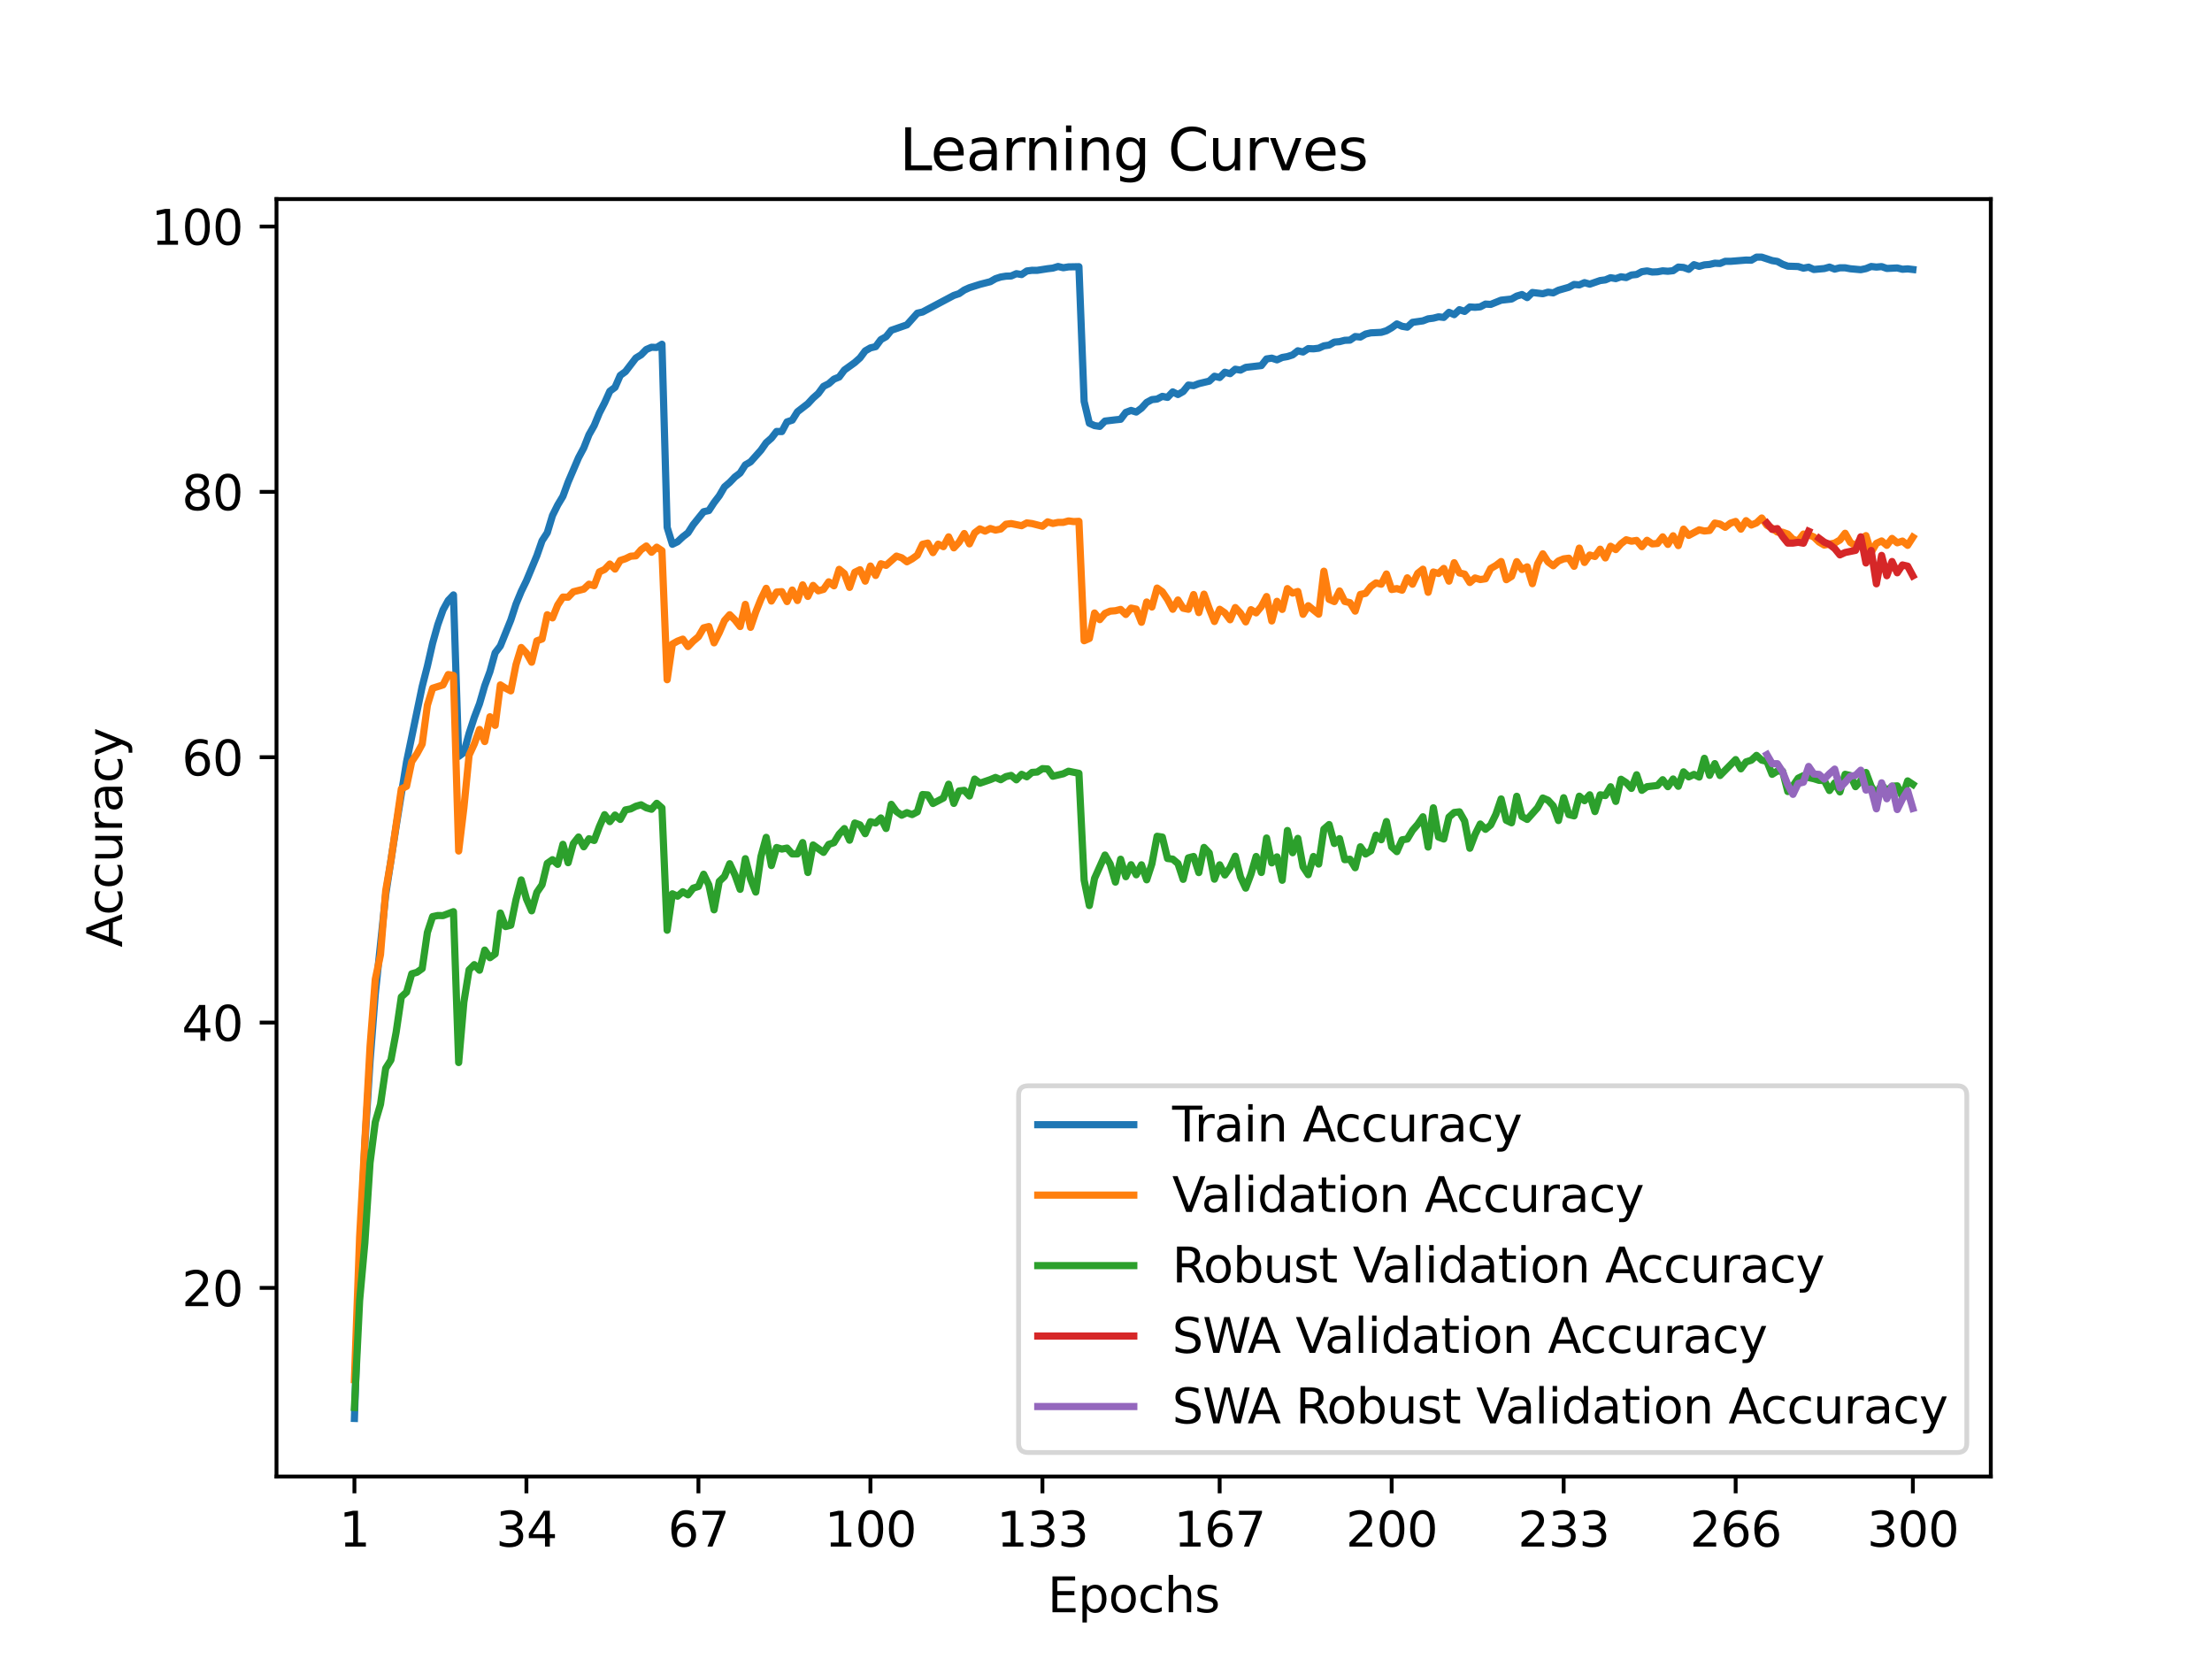 <?xml version="1.0" encoding="utf-8" standalone="no"?>
<!DOCTYPE svg PUBLIC "-//W3C//DTD SVG 1.1//EN"
  "http://www.w3.org/Graphics/SVG/1.1/DTD/svg11.dtd">
<svg xmlns:xlink="http://www.w3.org/1999/xlink" width="460.8pt" height="345.6pt" viewBox="0 0 460.8 345.6" xmlns="http://www.w3.org/2000/svg" version="1.1">
 <defs>
  <style type="text/css">*{stroke-linejoin: round; stroke-linecap: butt}</style>
 </defs>
 <g id="figure_1">
  <g id="patch_1">
   <path d="M 0 345.6 
L 460.8 345.6 
L 460.8 0 
L 0 0 
z
" style="fill: #ffffff"/>
  </g>
  <g id="axes_1">
   <g id="patch_2">
    <path d="M 57.6 307.584 
L 414.72 307.584 
L 414.72 41.472 
L 57.6 41.472 
z
" style="fill: #ffffff"/>
   </g>
   <g id="matplotlib.axis_1">
    <g id="xtick_1">
     <g id="line2d_1">
      <defs>
       <path id="m1f1e7de1f7" d="M 0 0 
L 0 3.5 
" style="stroke: #000000; stroke-width: 0.8"/>
      </defs>
      <g>
       <use xlink:href="#m1f1e7de1f7" x="73.833" y="307.584" style="stroke: #000000; stroke-width: 0.8"/>
      </g>
     </g>
     <g id="text_1">
      <!-- 1 -->
      <g transform="translate(70.651 322.182) scale(0.1 -0.1)">
       <defs>
        <path id="DejaVuSans-31" d="M 794 531 
L 1825 531 
L 1825 4091 
L 703 3866 
L 703 4441 
L 1819 4666 
L 2450 4666 
L 2450 531 
L 3481 531 
L 3481 0 
L 794 0 
L 794 531 
z
" transform="scale(0.016)"/>
       </defs>
       <use xlink:href="#DejaVuSans-31"/>
      </g>
     </g>
    </g>
    <g id="xtick_2">
     <g id="line2d_2">
      <g>
       <use xlink:href="#m1f1e7de1f7" x="109.664" y="307.584" style="stroke: #000000; stroke-width: 0.8"/>
      </g>
     </g>
     <g id="text_2">
      <!-- 34 -->
      <g transform="translate(103.302 322.182) scale(0.1 -0.1)">
       <defs>
        <path id="DejaVuSans-33" d="M 2597 2516 
Q 3050 2419 3304 2112 
Q 3559 1806 3559 1356 
Q 3559 666 3084 287 
Q 2609 -91 1734 -91 
Q 1441 -91 1130 -33 
Q 819 25 488 141 
L 488 750 
Q 750 597 1062 519 
Q 1375 441 1716 441 
Q 2309 441 2620 675 
Q 2931 909 2931 1356 
Q 2931 1769 2642 2001 
Q 2353 2234 1838 2234 
L 1294 2234 
L 1294 2753 
L 1863 2753 
Q 2328 2753 2575 2939 
Q 2822 3125 2822 3475 
Q 2822 3834 2567 4026 
Q 2313 4219 1838 4219 
Q 1578 4219 1281 4162 
Q 984 4106 628 3988 
L 628 4550 
Q 988 4650 1302 4700 
Q 1616 4750 1894 4750 
Q 2613 4750 3031 4423 
Q 3450 4097 3450 3541 
Q 3450 3153 3228 2886 
Q 3006 2619 2597 2516 
z
" transform="scale(0.016)"/>
        <path id="DejaVuSans-34" d="M 2419 4116 
L 825 1625 
L 2419 1625 
L 2419 4116 
z
M 2253 4666 
L 3047 4666 
L 3047 1625 
L 3713 1625 
L 3713 1100 
L 3047 1100 
L 3047 0 
L 2419 0 
L 2419 1100 
L 313 1100 
L 313 1709 
L 2253 4666 
z
" transform="scale(0.016)"/>
       </defs>
       <use xlink:href="#DejaVuSans-33"/>
       <use xlink:href="#DejaVuSans-34" x="63.623"/>
      </g>
     </g>
    </g>
    <g id="xtick_3">
     <g id="line2d_3">
      <g>
       <use xlink:href="#m1f1e7de1f7" x="145.496" y="307.584" style="stroke: #000000; stroke-width: 0.8"/>
      </g>
     </g>
     <g id="text_3">
      <!-- 67 -->
      <g transform="translate(139.133 322.182) scale(0.1 -0.1)">
       <defs>
        <path id="DejaVuSans-36" d="M 2113 2584 
Q 1688 2584 1439 2293 
Q 1191 2003 1191 1497 
Q 1191 994 1439 701 
Q 1688 409 2113 409 
Q 2538 409 2786 701 
Q 3034 994 3034 1497 
Q 3034 2003 2786 2293 
Q 2538 2584 2113 2584 
z
M 3366 4563 
L 3366 3988 
Q 3128 4100 2886 4159 
Q 2644 4219 2406 4219 
Q 1781 4219 1451 3797 
Q 1122 3375 1075 2522 
Q 1259 2794 1537 2939 
Q 1816 3084 2150 3084 
Q 2853 3084 3261 2657 
Q 3669 2231 3669 1497 
Q 3669 778 3244 343 
Q 2819 -91 2113 -91 
Q 1303 -91 875 529 
Q 447 1150 447 2328 
Q 447 3434 972 4092 
Q 1497 4750 2381 4750 
Q 2619 4750 2861 4703 
Q 3103 4656 3366 4563 
z
" transform="scale(0.016)"/>
        <path id="DejaVuSans-37" d="M 525 4666 
L 3525 4666 
L 3525 4397 
L 1831 0 
L 1172 0 
L 2766 4134 
L 525 4134 
L 525 4666 
z
" transform="scale(0.016)"/>
       </defs>
       <use xlink:href="#DejaVuSans-36"/>
       <use xlink:href="#DejaVuSans-37" x="63.623"/>
      </g>
     </g>
    </g>
    <g id="xtick_4">
     <g id="line2d_4">
      <g>
       <use xlink:href="#m1f1e7de1f7" x="181.327" y="307.584" style="stroke: #000000; stroke-width: 0.8"/>
      </g>
     </g>
     <g id="text_4">
      <!-- 100 -->
      <g transform="translate(171.783 322.182) scale(0.1 -0.1)">
       <defs>
        <path id="DejaVuSans-30" d="M 2034 4250 
Q 1547 4250 1301 3770 
Q 1056 3291 1056 2328 
Q 1056 1369 1301 889 
Q 1547 409 2034 409 
Q 2525 409 2770 889 
Q 3016 1369 3016 2328 
Q 3016 3291 2770 3770 
Q 2525 4250 2034 4250 
z
M 2034 4750 
Q 2819 4750 3233 4129 
Q 3647 3509 3647 2328 
Q 3647 1150 3233 529 
Q 2819 -91 2034 -91 
Q 1250 -91 836 529 
Q 422 1150 422 2328 
Q 422 3509 836 4129 
Q 1250 4750 2034 4750 
z
" transform="scale(0.016)"/>
       </defs>
       <use xlink:href="#DejaVuSans-31"/>
       <use xlink:href="#DejaVuSans-30" x="63.623"/>
       <use xlink:href="#DejaVuSans-30" x="127.246"/>
      </g>
     </g>
    </g>
    <g id="xtick_5">
     <g id="line2d_5">
      <g>
       <use xlink:href="#m1f1e7de1f7" x="217.158" y="307.584" style="stroke: #000000; stroke-width: 0.8"/>
      </g>
     </g>
     <g id="text_5">
      <!-- 133 -->
      <g transform="translate(207.615 322.182) scale(0.1 -0.1)">
       <use xlink:href="#DejaVuSans-31"/>
       <use xlink:href="#DejaVuSans-33" x="63.623"/>
       <use xlink:href="#DejaVuSans-33" x="127.246"/>
      </g>
     </g>
    </g>
    <g id="xtick_6">
     <g id="line2d_6">
      <g>
       <use xlink:href="#m1f1e7de1f7" x="254.076" y="307.584" style="stroke: #000000; stroke-width: 0.8"/>
      </g>
     </g>
     <g id="text_6">
      <!-- 167 -->
      <g transform="translate(244.532 322.182) scale(0.1 -0.1)">
       <use xlink:href="#DejaVuSans-31"/>
       <use xlink:href="#DejaVuSans-36" x="63.623"/>
       <use xlink:href="#DejaVuSans-37" x="127.246"/>
      </g>
     </g>
    </g>
    <g id="xtick_7">
     <g id="line2d_7">
      <g>
       <use xlink:href="#m1f1e7de1f7" x="289.907" y="307.584" style="stroke: #000000; stroke-width: 0.8"/>
      </g>
     </g>
     <g id="text_7">
      <!-- 200 -->
      <g transform="translate(280.363 322.182) scale(0.1 -0.1)">
       <defs>
        <path id="DejaVuSans-32" d="M 1228 531 
L 3431 531 
L 3431 0 
L 469 0 
L 469 531 
Q 828 903 1448 1529 
Q 2069 2156 2228 2338 
Q 2531 2678 2651 2914 
Q 2772 3150 2772 3378 
Q 2772 3750 2511 3984 
Q 2250 4219 1831 4219 
Q 1534 4219 1204 4116 
Q 875 4013 500 3803 
L 500 4441 
Q 881 4594 1212 4672 
Q 1544 4750 1819 4750 
Q 2544 4750 2975 4387 
Q 3406 4025 3406 3419 
Q 3406 3131 3298 2873 
Q 3191 2616 2906 2266 
Q 2828 2175 2409 1742 
Q 1991 1309 1228 531 
z
" transform="scale(0.016)"/>
       </defs>
       <use xlink:href="#DejaVuSans-32"/>
       <use xlink:href="#DejaVuSans-30" x="63.623"/>
       <use xlink:href="#DejaVuSans-30" x="127.246"/>
      </g>
     </g>
    </g>
    <g id="xtick_8">
     <g id="line2d_8">
      <g>
       <use xlink:href="#m1f1e7de1f7" x="325.739" y="307.584" style="stroke: #000000; stroke-width: 0.8"/>
      </g>
     </g>
     <g id="text_8">
      <!-- 233 -->
      <g transform="translate(316.195 322.182) scale(0.1 -0.1)">
       <use xlink:href="#DejaVuSans-32"/>
       <use xlink:href="#DejaVuSans-33" x="63.623"/>
       <use xlink:href="#DejaVuSans-33" x="127.246"/>
      </g>
     </g>
    </g>
    <g id="xtick_9">
     <g id="line2d_9">
      <g>
       <use xlink:href="#m1f1e7de1f7" x="361.57" y="307.584" style="stroke: #000000; stroke-width: 0.8"/>
      </g>
     </g>
     <g id="text_9">
      <!-- 266 -->
      <g transform="translate(352.026 322.182) scale(0.1 -0.1)">
       <use xlink:href="#DejaVuSans-32"/>
       <use xlink:href="#DejaVuSans-36" x="63.623"/>
       <use xlink:href="#DejaVuSans-36" x="127.246"/>
      </g>
     </g>
    </g>
    <g id="xtick_10">
     <g id="line2d_10">
      <g>
       <use xlink:href="#m1f1e7de1f7" x="398.487" y="307.584" style="stroke: #000000; stroke-width: 0.8"/>
      </g>
     </g>
     <g id="text_10">
      <!-- 300 -->
      <g transform="translate(388.944 322.182) scale(0.1 -0.1)">
       <use xlink:href="#DejaVuSans-33"/>
       <use xlink:href="#DejaVuSans-30" x="63.623"/>
       <use xlink:href="#DejaVuSans-30" x="127.246"/>
      </g>
     </g>
    </g>
    <g id="text_11">
     <!-- Epochs -->
     <g transform="translate(218.244 335.861) scale(0.1 -0.1)">
      <defs>
       <path id="DejaVuSans-45" d="M 628 4666 
L 3578 4666 
L 3578 4134 
L 1259 4134 
L 1259 2753 
L 3481 2753 
L 3481 2222 
L 1259 2222 
L 1259 531 
L 3634 531 
L 3634 0 
L 628 0 
L 628 4666 
z
" transform="scale(0.016)"/>
       <path id="DejaVuSans-70" d="M 1159 525 
L 1159 -1331 
L 581 -1331 
L 581 3500 
L 1159 3500 
L 1159 2969 
Q 1341 3281 1617 3432 
Q 1894 3584 2278 3584 
Q 2916 3584 3314 3078 
Q 3713 2572 3713 1747 
Q 3713 922 3314 415 
Q 2916 -91 2278 -91 
Q 1894 -91 1617 61 
Q 1341 213 1159 525 
z
M 3116 1747 
Q 3116 2381 2855 2742 
Q 2594 3103 2138 3103 
Q 1681 3103 1420 2742 
Q 1159 2381 1159 1747 
Q 1159 1113 1420 752 
Q 1681 391 2138 391 
Q 2594 391 2855 752 
Q 3116 1113 3116 1747 
z
" transform="scale(0.016)"/>
       <path id="DejaVuSans-6f" d="M 1959 3097 
Q 1497 3097 1228 2736 
Q 959 2375 959 1747 
Q 959 1119 1226 758 
Q 1494 397 1959 397 
Q 2419 397 2687 759 
Q 2956 1122 2956 1747 
Q 2956 2369 2687 2733 
Q 2419 3097 1959 3097 
z
M 1959 3584 
Q 2709 3584 3137 3096 
Q 3566 2609 3566 1747 
Q 3566 888 3137 398 
Q 2709 -91 1959 -91 
Q 1206 -91 779 398 
Q 353 888 353 1747 
Q 353 2609 779 3096 
Q 1206 3584 1959 3584 
z
" transform="scale(0.016)"/>
       <path id="DejaVuSans-63" d="M 3122 3366 
L 3122 2828 
Q 2878 2963 2633 3030 
Q 2388 3097 2138 3097 
Q 1578 3097 1268 2742 
Q 959 2388 959 1747 
Q 959 1106 1268 751 
Q 1578 397 2138 397 
Q 2388 397 2633 464 
Q 2878 531 3122 666 
L 3122 134 
Q 2881 22 2623 -34 
Q 2366 -91 2075 -91 
Q 1284 -91 818 406 
Q 353 903 353 1747 
Q 353 2603 823 3093 
Q 1294 3584 2113 3584 
Q 2378 3584 2631 3529 
Q 2884 3475 3122 3366 
z
" transform="scale(0.016)"/>
       <path id="DejaVuSans-68" d="M 3513 2113 
L 3513 0 
L 2938 0 
L 2938 2094 
Q 2938 2591 2744 2837 
Q 2550 3084 2163 3084 
Q 1697 3084 1428 2787 
Q 1159 2491 1159 1978 
L 1159 0 
L 581 0 
L 581 4863 
L 1159 4863 
L 1159 2956 
Q 1366 3272 1645 3428 
Q 1925 3584 2291 3584 
Q 2894 3584 3203 3211 
Q 3513 2838 3513 2113 
z
" transform="scale(0.016)"/>
       <path id="DejaVuSans-73" d="M 2834 3397 
L 2834 2853 
Q 2591 2978 2328 3040 
Q 2066 3103 1784 3103 
Q 1356 3103 1142 2972 
Q 928 2841 928 2578 
Q 928 2378 1081 2264 
Q 1234 2150 1697 2047 
L 1894 2003 
Q 2506 1872 2764 1633 
Q 3022 1394 3022 966 
Q 3022 478 2636 193 
Q 2250 -91 1575 -91 
Q 1294 -91 989 -36 
Q 684 19 347 128 
L 347 722 
Q 666 556 975 473 
Q 1284 391 1588 391 
Q 1994 391 2212 530 
Q 2431 669 2431 922 
Q 2431 1156 2273 1281 
Q 2116 1406 1581 1522 
L 1381 1569 
Q 847 1681 609 1914 
Q 372 2147 372 2553 
Q 372 3047 722 3315 
Q 1072 3584 1716 3584 
Q 2034 3584 2315 3537 
Q 2597 3491 2834 3397 
z
" transform="scale(0.016)"/>
      </defs>
      <use xlink:href="#DejaVuSans-45"/>
      <use xlink:href="#DejaVuSans-70" x="63.184"/>
      <use xlink:href="#DejaVuSans-6f" x="126.66"/>
      <use xlink:href="#DejaVuSans-63" x="187.842"/>
      <use xlink:href="#DejaVuSans-68" x="242.822"/>
      <use xlink:href="#DejaVuSans-73" x="306.201"/>
     </g>
    </g>
   </g>
   <g id="matplotlib.axis_2">
    <g id="ytick_1">
     <g id="line2d_11">
      <defs>
       <path id="m8d874eb1b4" d="M 0 0 
L -3.5 0 
" style="stroke: #000000; stroke-width: 0.8"/>
      </defs>
      <g>
       <use xlink:href="#m8d874eb1b4" x="57.6" y="268.292" style="stroke: #000000; stroke-width: 0.8"/>
      </g>
     </g>
     <g id="text_12">
      <!-- 20 -->
      <g transform="translate(37.875 272.092) scale(0.1 -0.1)">
       <use xlink:href="#DejaVuSans-32"/>
       <use xlink:href="#DejaVuSans-30" x="63.623"/>
      </g>
     </g>
    </g>
    <g id="ytick_2">
     <g id="line2d_12">
      <g>
       <use xlink:href="#m8d874eb1b4" x="57.6" y="213.017" style="stroke: #000000; stroke-width: 0.8"/>
      </g>
     </g>
     <g id="text_13">
      <!-- 40 -->
      <g transform="translate(37.875 216.816) scale(0.1 -0.1)">
       <use xlink:href="#DejaVuSans-34"/>
       <use xlink:href="#DejaVuSans-30" x="63.623"/>
      </g>
     </g>
    </g>
    <g id="ytick_3">
     <g id="line2d_13">
      <g>
       <use xlink:href="#m8d874eb1b4" x="57.6" y="157.741" style="stroke: #000000; stroke-width: 0.8"/>
      </g>
     </g>
     <g id="text_14">
      <!-- 60 -->
      <g transform="translate(37.875 161.54) scale(0.1 -0.1)">
       <use xlink:href="#DejaVuSans-36"/>
       <use xlink:href="#DejaVuSans-30" x="63.623"/>
      </g>
     </g>
    </g>
    <g id="ytick_4">
     <g id="line2d_14">
      <g>
       <use xlink:href="#m8d874eb1b4" x="57.6" y="102.465" style="stroke: #000000; stroke-width: 0.8"/>
      </g>
     </g>
     <g id="text_15">
      <!-- 80 -->
      <g transform="translate(37.875 106.264) scale(0.1 -0.1)">
       <defs>
        <path id="DejaVuSans-38" d="M 2034 2216 
Q 1584 2216 1326 1975 
Q 1069 1734 1069 1313 
Q 1069 891 1326 650 
Q 1584 409 2034 409 
Q 2484 409 2743 651 
Q 3003 894 3003 1313 
Q 3003 1734 2745 1975 
Q 2488 2216 2034 2216 
z
M 1403 2484 
Q 997 2584 770 2862 
Q 544 3141 544 3541 
Q 544 4100 942 4425 
Q 1341 4750 2034 4750 
Q 2731 4750 3128 4425 
Q 3525 4100 3525 3541 
Q 3525 3141 3298 2862 
Q 3072 2584 2669 2484 
Q 3125 2378 3379 2068 
Q 3634 1759 3634 1313 
Q 3634 634 3220 271 
Q 2806 -91 2034 -91 
Q 1263 -91 848 271 
Q 434 634 434 1313 
Q 434 1759 690 2068 
Q 947 2378 1403 2484 
z
M 1172 3481 
Q 1172 3119 1398 2916 
Q 1625 2713 2034 2713 
Q 2441 2713 2670 2916 
Q 2900 3119 2900 3481 
Q 2900 3844 2670 4047 
Q 2441 4250 2034 4250 
Q 1625 4250 1398 4047 
Q 1172 3844 1172 3481 
z
" transform="scale(0.016)"/>
       </defs>
       <use xlink:href="#DejaVuSans-38"/>
       <use xlink:href="#DejaVuSans-30" x="63.623"/>
      </g>
     </g>
    </g>
    <g id="ytick_5">
     <g id="line2d_15">
      <g>
       <use xlink:href="#m8d874eb1b4" x="57.6" y="47.189" style="stroke: #000000; stroke-width: 0.8"/>
      </g>
     </g>
     <g id="text_16">
      <!-- 100 -->
      <g transform="translate(31.512 50.988) scale(0.1 -0.1)">
       <use xlink:href="#DejaVuSans-31"/>
       <use xlink:href="#DejaVuSans-30" x="63.623"/>
       <use xlink:href="#DejaVuSans-30" x="127.246"/>
      </g>
     </g>
    </g>
    <g id="text_17">
     <!-- Accuracy -->
     <g transform="translate(25.433 197.356) rotate(-90) scale(0.1 -0.1)">
      <defs>
       <path id="DejaVuSans-41" d="M 2188 4044 
L 1331 1722 
L 3047 1722 
L 2188 4044 
z
M 1831 4666 
L 2547 4666 
L 4325 0 
L 3669 0 
L 3244 1197 
L 1141 1197 
L 716 0 
L 50 0 
L 1831 4666 
z
" transform="scale(0.016)"/>
       <path id="DejaVuSans-75" d="M 544 1381 
L 544 3500 
L 1119 3500 
L 1119 1403 
Q 1119 906 1312 657 
Q 1506 409 1894 409 
Q 2359 409 2629 706 
Q 2900 1003 2900 1516 
L 2900 3500 
L 3475 3500 
L 3475 0 
L 2900 0 
L 2900 538 
Q 2691 219 2414 64 
Q 2138 -91 1772 -91 
Q 1169 -91 856 284 
Q 544 659 544 1381 
z
M 1991 3584 
L 1991 3584 
z
" transform="scale(0.016)"/>
       <path id="DejaVuSans-72" d="M 2631 2963 
Q 2534 3019 2420 3045 
Q 2306 3072 2169 3072 
Q 1681 3072 1420 2755 
Q 1159 2438 1159 1844 
L 1159 0 
L 581 0 
L 581 3500 
L 1159 3500 
L 1159 2956 
Q 1341 3275 1631 3429 
Q 1922 3584 2338 3584 
Q 2397 3584 2469 3576 
Q 2541 3569 2628 3553 
L 2631 2963 
z
" transform="scale(0.016)"/>
       <path id="DejaVuSans-61" d="M 2194 1759 
Q 1497 1759 1228 1600 
Q 959 1441 959 1056 
Q 959 750 1161 570 
Q 1363 391 1709 391 
Q 2188 391 2477 730 
Q 2766 1069 2766 1631 
L 2766 1759 
L 2194 1759 
z
M 3341 1997 
L 3341 0 
L 2766 0 
L 2766 531 
Q 2569 213 2275 61 
Q 1981 -91 1556 -91 
Q 1019 -91 701 211 
Q 384 513 384 1019 
Q 384 1609 779 1909 
Q 1175 2209 1959 2209 
L 2766 2209 
L 2766 2266 
Q 2766 2663 2505 2880 
Q 2244 3097 1772 3097 
Q 1472 3097 1187 3025 
Q 903 2953 641 2809 
L 641 3341 
Q 956 3463 1253 3523 
Q 1550 3584 1831 3584 
Q 2591 3584 2966 3190 
Q 3341 2797 3341 1997 
z
" transform="scale(0.016)"/>
       <path id="DejaVuSans-79" d="M 2059 -325 
Q 1816 -950 1584 -1140 
Q 1353 -1331 966 -1331 
L 506 -1331 
L 506 -850 
L 844 -850 
Q 1081 -850 1212 -737 
Q 1344 -625 1503 -206 
L 1606 56 
L 191 3500 
L 800 3500 
L 1894 763 
L 2988 3500 
L 3597 3500 
L 2059 -325 
z
" transform="scale(0.016)"/>
      </defs>
      <use xlink:href="#DejaVuSans-41"/>
      <use xlink:href="#DejaVuSans-63" x="66.658"/>
      <use xlink:href="#DejaVuSans-63" x="121.639"/>
      <use xlink:href="#DejaVuSans-75" x="176.619"/>
      <use xlink:href="#DejaVuSans-72" x="239.998"/>
      <use xlink:href="#DejaVuSans-61" x="281.111"/>
      <use xlink:href="#DejaVuSans-63" x="342.391"/>
      <use xlink:href="#DejaVuSans-79" x="397.371"/>
     </g>
    </g>
   </g>
   <g id="line2d_16">
    <path d="M 73.833 295.488 
L 74.919 262.439 
L 76.004 238.289 
L 77.09 221.059 
L 78.176 207.113 
L 80.348 186.385 
L 82.519 172.151 
L 84.691 158.703 
L 87.948 143.021 
L 89.034 138.77 
L 90.12 134 
L 91.206 130.119 
L 92.291 127.057 
L 93.377 125.084 
L 94.463 123.934 
L 95.549 157.575 
L 96.635 156.762 
L 97.72 152.771 
L 98.806 149.444 
L 99.892 146.597 
L 100.978 142.855 
L 102.064 139.903 
L 103.149 135.984 
L 104.235 134.558 
L 106.407 129.174 
L 107.493 125.841 
L 108.578 123.215 
L 109.664 120.977 
L 111.836 115.764 
L 112.922 112.652 
L 114.007 110.977 
L 115.093 107.39 
L 116.179 105.201 
L 117.265 103.388 
L 118.351 100.425 
L 120.522 95.345 
L 121.608 93.311 
L 122.694 90.564 
L 123.78 88.646 
L 124.865 86.026 
L 125.951 83.914 
L 127.037 81.499 
L 128.123 80.686 
L 129.209 78.204 
L 130.294 77.414 
L 132.466 74.578 
L 133.552 73.915 
L 134.638 72.804 
L 135.723 72.34 
L 136.809 72.384 
L 137.895 71.715 
L 138.981 109.861 
L 140.067 113.382 
L 141.152 112.857 
L 142.238 111.834 
L 143.324 110.994 
L 144.41 109.297 
L 146.581 106.6 
L 147.667 106.362 
L 148.753 104.704 
L 149.839 103.278 
L 150.925 101.426 
L 152.01 100.497 
L 153.096 99.364 
L 154.182 98.54 
L 155.268 96.843 
L 156.354 96.213 
L 158.525 93.776 
L 159.611 92.228 
L 160.697 91.277 
L 161.783 89.879 
L 162.868 89.906 
L 163.954 87.889 
L 165.04 87.524 
L 166.126 85.777 
L 168.297 84.097 
L 169.383 82.919 
L 170.469 81.963 
L 171.555 80.487 
L 172.641 79.935 
L 173.726 78.984 
L 174.812 78.542 
L 175.898 77.088 
L 178.07 75.524 
L 179.155 74.556 
L 180.241 73.097 
L 181.327 72.472 
L 182.413 72.213 
L 183.499 70.748 
L 184.584 70.14 
L 185.67 68.808 
L 188.928 67.674 
L 191.099 65.242 
L 192.185 64.999 
L 198.7 61.539 
L 199.786 61.174 
L 200.871 60.422 
L 201.957 59.93 
L 204.129 59.239 
L 206.3 58.681 
L 207.386 58.056 
L 208.472 57.703 
L 209.558 57.531 
L 210.644 57.493 
L 211.729 57.012 
L 212.815 57.194 
L 213.901 56.453 
L 214.987 56.31 
L 216.073 56.315 
L 218.244 55.978 
L 219.33 55.851 
L 220.416 55.514 
L 221.502 55.774 
L 222.587 55.597 
L 224.759 55.558 
L 225.845 83.632 
L 226.931 88.171 
L 228.016 88.663 
L 229.102 88.823 
L 230.188 87.717 
L 232.36 87.458 
L 233.445 87.347 
L 234.531 85.91 
L 235.617 85.501 
L 236.703 85.838 
L 237.789 85.031 
L 238.875 83.831 
L 239.96 83.246 
L 241.046 83.135 
L 242.132 82.566 
L 243.218 82.781 
L 244.304 81.637 
L 245.389 82.184 
L 246.475 81.565 
L 247.561 80.216 
L 248.647 80.333 
L 249.733 79.918 
L 251.904 79.398 
L 252.99 78.381 
L 254.076 78.641 
L 255.162 77.547 
L 256.247 77.84 
L 257.333 76.916 
L 258.419 77.104 
L 259.505 76.53 
L 262.762 76.154 
L 263.848 74.772 
L 264.934 74.611 
L 266.02 74.965 
L 267.105 74.468 
L 268.191 74.28 
L 269.277 73.932 
L 270.363 73.075 
L 271.449 73.329 
L 272.534 72.622 
L 273.62 72.666 
L 274.706 72.539 
L 275.792 72.047 
L 276.878 71.886 
L 277.963 71.262 
L 279.049 71.173 
L 280.135 70.891 
L 281.221 70.853 
L 282.307 70.107 
L 283.392 70.212 
L 284.478 69.587 
L 285.564 69.338 
L 287.736 69.233 
L 288.821 68.902 
L 289.907 68.277 
L 290.993 67.481 
L 292.079 67.973 
L 293.165 68.15 
L 294.25 67.149 
L 296.422 66.84 
L 297.508 66.42 
L 298.594 66.281 
L 299.679 66 
L 300.765 66.121 
L 301.851 65.065 
L 302.937 65.546 
L 304.023 64.513 
L 305.108 64.872 
L 306.194 63.943 
L 307.28 64.015 
L 308.366 63.921 
L 309.452 63.346 
L 310.537 63.413 
L 312.709 62.534 
L 314.881 62.296 
L 315.966 61.677 
L 317.052 61.356 
L 318.138 61.992 
L 319.224 60.931 
L 321.395 61.191 
L 322.481 60.864 
L 323.567 61.008 
L 324.653 60.461 
L 326.824 59.842 
L 327.91 59.256 
L 328.996 59.35 
L 330.082 58.88 
L 331.168 59.195 
L 333.339 58.443 
L 334.425 58.305 
L 335.511 57.852 
L 336.597 58.04 
L 337.682 57.658 
L 338.768 57.824 
L 339.854 57.288 
L 340.94 57.178 
L 342.026 56.597 
L 343.111 56.437 
L 344.197 56.669 
L 345.283 56.625 
L 346.369 56.42 
L 347.455 56.509 
L 348.54 56.387 
L 349.626 55.635 
L 350.712 55.718 
L 351.798 56.105 
L 352.884 55.138 
L 353.969 55.486 
L 355.055 55.177 
L 356.141 55.088 
L 357.227 54.828 
L 358.313 54.884 
L 359.398 54.43 
L 360.484 54.441 
L 363.742 54.176 
L 364.827 54.204 
L 365.913 53.568 
L 366.999 53.568 
L 369.171 54.287 
L 370.256 54.458 
L 371.342 55.049 
L 372.428 55.447 
L 374.6 55.519 
L 375.685 55.862 
L 376.771 55.652 
L 377.857 56.138 
L 380.029 55.945 
L 381.114 55.641 
L 382.2 56.061 
L 383.286 55.785 
L 384.372 55.79 
L 385.458 55.989 
L 387.629 56.183 
L 388.715 55.956 
L 389.801 55.514 
L 390.887 55.635 
L 391.972 55.536 
L 393.058 55.923 
L 395.23 55.818 
L 396.316 56.089 
L 397.401 56.011 
L 398.487 56.138 
L 398.487 56.138 
" clip-path="url(#pf885c3813c)" style="fill: none; stroke: #1f77b4; stroke-width: 1.5; stroke-linecap: square"/>
   </g>
   <g id="line2d_17">
    <path d="M 73.833 287.418 
L 74.919 257.624 
L 77.09 217.964 
L 78.176 204.007 
L 79.262 198.894 
L 80.348 185.544 
L 81.433 179.326 
L 83.605 164.346 
L 84.691 163.793 
L 85.777 158.653 
L 86.862 157.022 
L 87.948 155.005 
L 89.034 146.907 
L 90.12 143.369 
L 92.291 142.678 
L 93.377 140.522 
L 94.463 140.716 
L 95.549 177.281 
L 96.635 168.298 
L 97.72 157.326 
L 98.806 154.977 
L 99.892 151.964 
L 100.978 154.479 
L 102.064 149.311 
L 103.149 151.108 
L 104.235 142.678 
L 105.321 143.369 
L 106.407 143.922 
L 107.493 138.449 
L 108.578 134.884 
L 109.664 136.045 
L 110.75 137.952 
L 111.836 133.502 
L 112.922 133.115 
L 114.007 128.058 
L 115.093 128.721 
L 116.179 126.04 
L 117.265 124.382 
L 118.351 124.409 
L 119.436 123.276 
L 121.608 122.724 
L 122.694 121.701 
L 123.78 122.005 
L 124.865 119.131 
L 125.951 118.633 
L 127.037 117.5 
L 128.123 118.55 
L 129.209 116.754 
L 130.294 116.394 
L 131.38 115.869 
L 132.466 115.786 
L 133.552 114.515 
L 134.638 113.741 
L 135.723 115.04 
L 136.809 113.99 
L 137.895 114.709 
L 138.981 141.6 
L 140.067 134.166 
L 141.152 133.558 
L 142.238 133.143 
L 143.324 134.691 
L 144.41 133.558 
L 145.496 132.646 
L 146.581 130.794 
L 147.667 130.517 
L 148.753 133.917 
L 149.839 131.789 
L 150.925 129.274 
L 152.01 128.058 
L 153.096 129.136 
L 154.182 130.517 
L 155.268 125.902 
L 156.354 130.683 
L 157.439 127.505 
L 158.525 124.796 
L 159.611 122.558 
L 160.697 125.211 
L 161.783 123.332 
L 162.868 123.249 
L 163.954 125.321 
L 165.04 122.917 
L 166.126 125.1 
L 167.212 121.839 
L 168.297 124.244 
L 169.383 121.95 
L 170.469 123.083 
L 171.555 122.779 
L 172.641 121.203 
L 173.726 122.033 
L 174.812 118.605 
L 175.898 119.49 
L 176.984 122.364 
L 178.07 119.214 
L 179.155 118.688 
L 180.241 121.065 
L 181.327 117.915 
L 182.413 119.877 
L 183.499 117.445 
L 184.584 117.776 
L 186.756 115.842 
L 187.842 116.201 
L 188.928 117.03 
L 190.013 116.422 
L 191.099 115.648 
L 192.185 113.382 
L 193.271 113.133 
L 194.357 115.123 
L 195.442 113.354 
L 196.528 113.879 
L 197.614 111.834 
L 198.7 114.128 
L 199.786 112.967 
L 200.871 111.143 
L 201.957 113.299 
L 203.043 111.005 
L 204.129 110.176 
L 205.215 110.646 
L 206.3 110.093 
L 207.386 110.425 
L 208.472 110.204 
L 209.558 109.209 
L 210.644 109.07 
L 212.815 109.513 
L 213.901 108.932 
L 214.987 109.07 
L 217.158 109.623 
L 218.244 108.711 
L 219.33 109.043 
L 220.416 108.822 
L 221.502 108.822 
L 222.587 108.518 
L 223.673 108.656 
L 224.759 108.601 
L 225.845 133.475 
L 226.931 133.005 
L 228.016 127.698 
L 229.102 129.08 
L 230.188 127.781 
L 231.274 127.311 
L 232.36 127.229 
L 233.445 126.952 
L 234.531 128.002 
L 235.617 126.676 
L 236.703 126.897 
L 237.789 129.633 
L 238.875 125.404 
L 239.96 126.455 
L 241.046 122.502 
L 242.132 123.276 
L 243.218 124.879 
L 244.304 126.924 
L 245.389 124.99 
L 246.475 126.703 
L 247.561 126.924 
L 248.647 123.857 
L 249.733 127.615 
L 250.818 123.774 
L 251.904 126.786 
L 252.99 129.467 
L 254.076 126.924 
L 255.162 127.671 
L 256.247 129.108 
L 257.333 126.565 
L 258.419 127.726 
L 259.505 129.55 
L 260.591 127.007 
L 261.676 127.671 
L 262.762 126.344 
L 263.848 124.271 
L 264.934 129.357 
L 266.02 125.266 
L 267.105 126.952 
L 268.191 122.613 
L 269.277 123.553 
L 270.363 123.221 
L 271.449 127.975 
L 272.534 126.178 
L 274.706 127.947 
L 275.792 118.992 
L 276.878 124.852 
L 277.963 125.321 
L 279.049 123.11 
L 280.135 125.294 
L 281.221 125.543 
L 282.307 127.311 
L 283.392 123.829 
L 284.478 123.608 
L 285.564 122.198 
L 286.65 121.425 
L 287.736 121.701 
L 288.821 119.573 
L 289.907 122.806 
L 290.993 122.613 
L 292.079 122.945 
L 293.165 120.374 
L 294.25 121.701 
L 295.336 119.435 
L 296.422 118.578 
L 297.508 123.387 
L 298.594 119.158 
L 299.679 119.462 
L 300.765 118.412 
L 301.851 121.065 
L 302.937 117.224 
L 304.023 119.352 
L 305.108 119.6 
L 306.194 121.342 
L 307.28 120.402 
L 308.366 120.734 
L 309.452 120.568 
L 310.537 118.44 
L 311.623 117.804 
L 312.709 116.975 
L 313.795 120.761 
L 314.881 120.07 
L 315.966 117.002 
L 317.052 118.633 
L 318.138 118.08 
L 319.224 121.59 
L 320.31 117.472 
L 321.395 115.372 
L 322.481 117.058 
L 323.567 117.859 
L 324.653 116.864 
L 325.739 116.422 
L 326.824 116.284 
L 327.91 117.97 
L 328.996 114.183 
L 330.082 117.168 
L 331.168 115.621 
L 332.253 115.925 
L 333.339 114.405 
L 334.425 116.229 
L 335.511 113.796 
L 336.597 114.487 
L 337.682 113.271 
L 338.768 112.442 
L 339.854 112.746 
L 340.94 112.58 
L 342.026 113.879 
L 343.111 112.553 
L 344.197 113.299 
L 345.283 113.216 
L 346.369 111.834 
L 347.455 113.41 
L 348.54 111.613 
L 349.626 113.658 
L 350.712 110.231 
L 351.798 111.53 
L 353.969 110.369 
L 355.055 110.618 
L 356.141 110.508 
L 357.227 108.96 
L 358.313 109.181 
L 359.398 109.844 
L 360.484 108.988 
L 361.57 108.628 
L 362.656 110.231 
L 363.742 108.462 
L 364.827 109.374 
L 365.913 108.932 
L 366.999 107.91 
L 368.085 109.43 
L 369.171 110.038 
L 370.256 110.839 
L 371.342 110.867 
L 372.428 111.254 
L 373.514 112.359 
L 374.6 112.663 
L 375.685 111.254 
L 376.771 111.392 
L 377.857 111.862 
L 378.943 112.912 
L 380.029 113.548 
L 382.2 113.133 
L 383.286 112.498 
L 384.372 111.088 
L 385.458 112.995 
L 386.543 113.714 
L 387.629 112.276 
L 388.715 111.585 
L 389.801 115.068 
L 390.887 113.188 
L 391.972 112.691 
L 393.058 113.603 
L 394.144 112.166 
L 395.23 113.078 
L 396.316 112.719 
L 397.401 113.603 
L 398.487 111.917 
L 398.487 111.917 
" clip-path="url(#pf885c3813c)" style="fill: none; stroke: #ff7f0e; stroke-width: 1.5; stroke-linecap: square"/>
   </g>
   <g id="line2d_18">
    <path d="M 73.833 293.205 
L 74.919 270.904 
L 76.004 258.934 
L 77.09 242.198 
L 78.176 233.754 
L 79.262 230.057 
L 80.348 222.547 
L 81.433 220.831 
L 82.519 215.056 
L 83.605 207.68 
L 84.691 206.688 
L 85.777 202.857 
L 86.862 202.552 
L 87.948 201.771 
L 89.034 194.242 
L 90.12 190.944 
L 91.206 190.716 
L 92.291 190.735 
L 94.463 189.915 
L 95.549 221.346 
L 96.635 208.747 
L 97.72 202.038 
L 98.806 200.951 
L 99.892 202.114 
L 100.978 197.92 
L 102.064 199.502 
L 103.149 198.721 
L 104.235 190.201 
L 105.321 193.022 
L 106.407 192.736 
L 107.493 187.418 
L 108.578 183.301 
L 109.664 187.247 
L 110.75 189.743 
L 111.836 185.893 
L 112.922 184.311 
L 114.007 179.851 
L 115.093 179.089 
L 116.179 180.061 
L 117.265 175.886 
L 118.351 179.718 
L 119.436 175.734 
L 120.522 174.362 
L 121.608 176.401 
L 122.694 174.724 
L 123.78 175.086 
L 124.865 172.189 
L 125.951 169.711 
L 127.037 171.159 
L 128.123 169.787 
L 129.209 170.702 
L 130.294 168.72 
L 131.38 168.51 
L 132.466 167.957 
L 133.552 167.652 
L 134.638 168.281 
L 135.723 168.586 
L 136.809 167.347 
L 137.895 168.3 
L 138.981 193.784 
L 140.067 186.198 
L 141.152 186.694 
L 142.238 185.76 
L 143.324 186.408 
L 144.41 185.017 
L 145.496 184.673 
L 146.581 182.119 
L 147.667 184.349 
L 148.753 189.534 
L 149.839 183.606 
L 150.925 182.577 
L 152.01 179.927 
L 153.096 182.234 
L 154.182 185.264 
L 155.268 178.879 
L 156.354 183.11 
L 157.439 185.836 
L 158.525 178.402 
L 159.611 174.438 
L 160.697 180.309 
L 161.783 176.554 
L 162.868 176.878 
L 163.954 176.668 
L 165.04 177.888 
L 166.126 177.888 
L 167.212 175.524 
L 168.297 181.757 
L 169.383 176.02 
L 171.555 177.564 
L 172.641 175.906 
L 173.726 175.543 
L 174.812 173.771 
L 175.898 172.608 
L 176.984 175.029 
L 178.07 171.445 
L 179.155 171.846 
L 180.241 173.675 
L 181.327 171.178 
L 182.413 171.445 
L 183.499 170.397 
L 184.584 172.589 
L 185.67 167.557 
L 186.756 169.063 
L 187.842 169.825 
L 188.928 169.291 
L 190.013 169.692 
L 191.099 169.12 
L 192.185 165.517 
L 193.271 165.594 
L 194.357 167.385 
L 196.528 166.242 
L 197.614 163.364 
L 198.7 167.366 
L 199.786 164.774 
L 200.871 164.641 
L 201.957 165.822 
L 203.043 162.296 
L 204.129 163.154 
L 206.3 162.411 
L 207.386 161.953 
L 208.472 162.43 
L 209.558 161.782 
L 210.644 161.534 
L 211.729 162.449 
L 212.815 161.305 
L 213.901 161.82 
L 214.987 160.905 
L 216.073 160.829 
L 217.158 160.123 
L 218.244 160.181 
L 219.33 161.705 
L 221.502 161.191 
L 222.587 160.657 
L 224.759 161.095 
L 225.845 183.339 
L 226.931 188.638 
L 228.016 182.977 
L 230.188 178.117 
L 231.274 180.004 
L 232.36 183.758 
L 233.445 178.993 
L 234.531 182.634 
L 235.617 180.137 
L 236.703 182.234 
L 237.789 180.156 
L 238.875 183.282 
L 239.96 179.965 
L 241.046 174.209 
L 242.132 174.381 
L 243.218 178.841 
L 244.304 178.974 
L 245.389 179.889 
L 246.475 183.187 
L 247.561 178.707 
L 248.647 178.422 
L 249.733 181.776 
L 250.818 176.535 
L 251.904 177.678 
L 252.99 183.149 
L 254.076 180.156 
L 255.162 182.272 
L 256.247 180.728 
L 257.333 178.364 
L 258.419 182.691 
L 259.505 185.016 
L 260.591 182.138 
L 261.676 178.422 
L 262.762 181.757 
L 263.848 174.571 
L 264.934 179.756 
L 266.02 178.498 
L 267.105 183.377 
L 268.191 173.008 
L 269.277 177.64 
L 270.363 174.648 
L 271.449 180.575 
L 272.534 182.215 
L 273.62 178.422 
L 274.706 180.004 
L 275.792 172.722 
L 276.878 171.769 
L 277.963 175.715 
L 279.049 174.705 
L 280.135 179.089 
L 281.221 178.993 
L 282.307 180.766 
L 283.392 176.401 
L 284.478 177.907 
L 285.564 177.24 
L 286.65 173.98 
L 287.736 174.933 
L 288.821 171.14 
L 289.907 176.42 
L 290.993 177.411 
L 292.079 174.952 
L 293.165 174.781 
L 294.25 172.97 
L 295.336 171.731 
L 296.422 170.149 
L 297.508 176.458 
L 298.594 168.281 
L 299.679 174.381 
L 300.765 174.781 
L 301.851 170.206 
L 302.937 169.253 
L 304.023 169.12 
L 305.108 171.026 
L 306.194 176.706 
L 307.28 173.847 
L 308.366 171.655 
L 309.452 172.761 
L 310.537 171.865 
L 311.623 169.616 
L 312.709 166.432 
L 313.795 170.893 
L 314.881 171.407 
L 315.966 165.88 
L 317.052 170.092 
L 318.138 170.702 
L 320.31 168.262 
L 321.395 166.242 
L 322.481 166.699 
L 323.567 167.881 
L 324.653 170.931 
L 325.739 166.185 
L 326.824 169.692 
L 327.91 169.959 
L 328.996 165.861 
L 330.082 166.795 
L 331.168 165.575 
L 332.253 169.063 
L 333.339 165.575 
L 334.425 165.727 
L 335.511 163.897 
L 336.597 166.947 
L 337.682 162.334 
L 338.768 163.04 
L 339.854 164.24 
L 340.94 161.4 
L 342.026 164.641 
L 343.111 163.878 
L 345.283 163.63 
L 346.369 162.43 
L 347.455 163.878 
L 348.54 162.277 
L 349.626 163.802 
L 350.712 160.79 
L 351.798 161.839 
L 352.884 161.324 
L 353.969 161.877 
L 355.055 157.969 
L 356.141 161.515 
L 357.227 159.075 
L 358.313 161.553 
L 361.57 158.236 
L 362.656 160.161 
L 363.742 158.713 
L 364.827 158.37 
L 365.913 157.36 
L 366.999 158.351 
L 368.085 158.618 
L 369.171 161.305 
L 370.256 160.619 
L 371.342 160.657 
L 372.428 164.888 
L 373.514 163.707 
L 374.6 162.106 
L 375.685 161.591 
L 376.771 161.991 
L 377.857 162.22 
L 378.943 162.563 
L 380.029 162.601 
L 381.114 164.679 
L 382.2 163.097 
L 383.286 164.965 
L 384.372 161.305 
L 385.458 161.553 
L 386.543 163.878 
L 387.629 162.658 
L 388.715 160.924 
L 389.801 163.802 
L 390.887 165.46 
L 391.972 163.459 
L 393.058 164.774 
L 394.144 163.802 
L 395.23 163.707 
L 396.316 165.956 
L 397.401 162.677 
L 398.487 163.402 
L 398.487 163.402 
" clip-path="url(#pf885c3813c)" style="fill: none; stroke: #2ca02c; stroke-width: 1.5; stroke-linecap: square"/>
   </g>
   <g id="line2d_19">
    <path d="M 368.085 108.988 
L 369.171 110.286 
L 370.256 110.121 
L 371.342 111.779 
L 372.428 113.133 
L 373.514 113.133 
L 374.6 112.967 
L 375.685 113.161 
L 376.771 110.673 
M 378.943 112.138 
L 380.029 112.94 
L 381.114 113.41 
L 382.2 114.266 
L 383.286 115.593 
L 384.372 115.095 
L 386.543 114.653 
L 387.629 111.834 
L 388.715 117.279 
L 389.801 114.681 
L 390.887 121.618 
L 391.972 115.704 
L 393.058 119.932 
L 394.144 116.975 
L 395.23 119.324 
L 396.316 117.693 
L 397.401 117.942 
L 398.487 119.96 
L 398.487 119.96 
" clip-path="url(#pf885c3813c)" style="fill: none; stroke: #d62728; stroke-width: 1.5; stroke-linecap: square"/>
   </g>
   <g id="line2d_20">
    <path d="M 368.085 157.207 
L 369.171 159.094 
L 370.256 159.094 
L 371.342 160.752 
L 372.428 163.478 
L 373.514 165.479 
L 374.6 163.211 
L 375.685 162.944 
L 376.771 159.666 
L 377.857 161.248 
L 378.943 161.324 
L 380.029 162.296 
L 381.114 161.172 
L 382.2 160.219 
L 383.286 164.107 
L 384.372 163.001 
L 385.458 161.724 
L 386.543 161.515 
L 387.629 160.447 
L 388.715 164.584 
L 389.801 164.355 
L 390.887 168.491 
L 391.972 163.078 
L 393.058 166.394 
L 394.144 163.745 
L 395.23 168.643 
L 396.316 166.432 
L 397.401 164.717 
L 398.487 168.415 
L 398.487 168.415 
" clip-path="url(#pf885c3813c)" style="fill: none; stroke: #9467bd; stroke-width: 1.5; stroke-linecap: square"/>
   </g>
   <g id="patch_3">
    <path d="M 57.6 307.584 
L 57.6 41.472 
" style="fill: none; stroke: #000000; stroke-width: 0.8; stroke-linejoin: miter; stroke-linecap: square"/>
   </g>
   <g id="patch_4">
    <path d="M 414.72 307.584 
L 414.72 41.472 
" style="fill: none; stroke: #000000; stroke-width: 0.8; stroke-linejoin: miter; stroke-linecap: square"/>
   </g>
   <g id="patch_5">
    <path d="M 57.6 307.584 
L 414.72 307.584 
" style="fill: none; stroke: #000000; stroke-width: 0.8; stroke-linejoin: miter; stroke-linecap: square"/>
   </g>
   <g id="patch_6">
    <path d="M 57.6 41.472 
L 414.72 41.472 
" style="fill: none; stroke: #000000; stroke-width: 0.8; stroke-linejoin: miter; stroke-linecap: square"/>
   </g>
   <g id="text_18">
    <!-- Learning Curves -->
    <g transform="translate(187.376 35.472) scale(0.12 -0.12)">
     <defs>
      <path id="DejaVuSans-4c" d="M 628 4666 
L 1259 4666 
L 1259 531 
L 3531 531 
L 3531 0 
L 628 0 
L 628 4666 
z
" transform="scale(0.016)"/>
      <path id="DejaVuSans-65" d="M 3597 1894 
L 3597 1613 
L 953 1613 
Q 991 1019 1311 708 
Q 1631 397 2203 397 
Q 2534 397 2845 478 
Q 3156 559 3463 722 
L 3463 178 
Q 3153 47 2828 -22 
Q 2503 -91 2169 -91 
Q 1331 -91 842 396 
Q 353 884 353 1716 
Q 353 2575 817 3079 
Q 1281 3584 2069 3584 
Q 2775 3584 3186 3129 
Q 3597 2675 3597 1894 
z
M 3022 2063 
Q 3016 2534 2758 2815 
Q 2500 3097 2075 3097 
Q 1594 3097 1305 2825 
Q 1016 2553 972 2059 
L 3022 2063 
z
" transform="scale(0.016)"/>
      <path id="DejaVuSans-6e" d="M 3513 2113 
L 3513 0 
L 2938 0 
L 2938 2094 
Q 2938 2591 2744 2837 
Q 2550 3084 2163 3084 
Q 1697 3084 1428 2787 
Q 1159 2491 1159 1978 
L 1159 0 
L 581 0 
L 581 3500 
L 1159 3500 
L 1159 2956 
Q 1366 3272 1645 3428 
Q 1925 3584 2291 3584 
Q 2894 3584 3203 3211 
Q 3513 2838 3513 2113 
z
" transform="scale(0.016)"/>
      <path id="DejaVuSans-69" d="M 603 3500 
L 1178 3500 
L 1178 0 
L 603 0 
L 603 3500 
z
M 603 4863 
L 1178 4863 
L 1178 4134 
L 603 4134 
L 603 4863 
z
" transform="scale(0.016)"/>
      <path id="DejaVuSans-67" d="M 2906 1791 
Q 2906 2416 2648 2759 
Q 2391 3103 1925 3103 
Q 1463 3103 1205 2759 
Q 947 2416 947 1791 
Q 947 1169 1205 825 
Q 1463 481 1925 481 
Q 2391 481 2648 825 
Q 2906 1169 2906 1791 
z
M 3481 434 
Q 3481 -459 3084 -895 
Q 2688 -1331 1869 -1331 
Q 1566 -1331 1297 -1286 
Q 1028 -1241 775 -1147 
L 775 -588 
Q 1028 -725 1275 -790 
Q 1522 -856 1778 -856 
Q 2344 -856 2625 -561 
Q 2906 -266 2906 331 
L 2906 616 
Q 2728 306 2450 153 
Q 2172 0 1784 0 
Q 1141 0 747 490 
Q 353 981 353 1791 
Q 353 2603 747 3093 
Q 1141 3584 1784 3584 
Q 2172 3584 2450 3431 
Q 2728 3278 2906 2969 
L 2906 3500 
L 3481 3500 
L 3481 434 
z
" transform="scale(0.016)"/>
      <path id="DejaVuSans-20" transform="scale(0.016)"/>
      <path id="DejaVuSans-43" d="M 4122 4306 
L 4122 3641 
Q 3803 3938 3442 4084 
Q 3081 4231 2675 4231 
Q 1875 4231 1450 3742 
Q 1025 3253 1025 2328 
Q 1025 1406 1450 917 
Q 1875 428 2675 428 
Q 3081 428 3442 575 
Q 3803 722 4122 1019 
L 4122 359 
Q 3791 134 3420 21 
Q 3050 -91 2638 -91 
Q 1578 -91 968 557 
Q 359 1206 359 2328 
Q 359 3453 968 4101 
Q 1578 4750 2638 4750 
Q 3056 4750 3426 4639 
Q 3797 4528 4122 4306 
z
" transform="scale(0.016)"/>
      <path id="DejaVuSans-76" d="M 191 3500 
L 800 3500 
L 1894 563 
L 2988 3500 
L 3597 3500 
L 2284 0 
L 1503 0 
L 191 3500 
z
" transform="scale(0.016)"/>
     </defs>
     <use xlink:href="#DejaVuSans-4c"/>
     <use xlink:href="#DejaVuSans-65" x="53.963"/>
     <use xlink:href="#DejaVuSans-61" x="115.486"/>
     <use xlink:href="#DejaVuSans-72" x="176.766"/>
     <use xlink:href="#DejaVuSans-6e" x="216.129"/>
     <use xlink:href="#DejaVuSans-69" x="279.508"/>
     <use xlink:href="#DejaVuSans-6e" x="307.291"/>
     <use xlink:href="#DejaVuSans-67" x="370.67"/>
     <use xlink:href="#DejaVuSans-20" x="434.146"/>
     <use xlink:href="#DejaVuSans-43" x="465.934"/>
     <use xlink:href="#DejaVuSans-75" x="535.758"/>
     <use xlink:href="#DejaVuSans-72" x="599.137"/>
     <use xlink:href="#DejaVuSans-76" x="640.25"/>
     <use xlink:href="#DejaVuSans-65" x="699.43"/>
     <use xlink:href="#DejaVuSans-73" x="760.953"/>
    </g>
   </g>
   <g id="legend_1">
    <g id="patch_7">
     <path d="M 214.189 302.584 
L 407.72 302.584 
Q 409.72 302.584 409.72 300.584 
L 409.72 228.193 
Q 409.72 226.193 407.72 226.193 
L 214.189 226.193 
Q 212.189 226.193 212.189 228.193 
L 212.189 300.584 
Q 212.189 302.584 214.189 302.584 
z
" style="fill: #ffffff; opacity: 0.8; stroke: #cccccc; stroke-linejoin: miter"/>
    </g>
    <g id="line2d_21">
     <path d="M 216.189 234.292 
L 226.189 234.292 
L 236.189 234.292 
" style="fill: none; stroke: #1f77b4; stroke-width: 1.5; stroke-linecap: square"/>
    </g>
    <g id="text_19">
     <!-- Train Accuracy -->
     <g transform="translate(244.189 237.792) scale(0.1 -0.1)">
      <defs>
       <path id="DejaVuSans-54" d="M -19 4666 
L 3928 4666 
L 3928 4134 
L 2272 4134 
L 2272 0 
L 1638 0 
L 1638 4134 
L -19 4134 
L -19 4666 
z
" transform="scale(0.016)"/>
      </defs>
      <use xlink:href="#DejaVuSans-54"/>
      <use xlink:href="#DejaVuSans-72" x="46.334"/>
      <use xlink:href="#DejaVuSans-61" x="87.447"/>
      <use xlink:href="#DejaVuSans-69" x="148.727"/>
      <use xlink:href="#DejaVuSans-6e" x="176.51"/>
      <use xlink:href="#DejaVuSans-20" x="239.889"/>
      <use xlink:href="#DejaVuSans-41" x="271.676"/>
      <use xlink:href="#DejaVuSans-63" x="338.334"/>
      <use xlink:href="#DejaVuSans-63" x="393.314"/>
      <use xlink:href="#DejaVuSans-75" x="448.295"/>
      <use xlink:href="#DejaVuSans-72" x="511.674"/>
      <use xlink:href="#DejaVuSans-61" x="552.787"/>
      <use xlink:href="#DejaVuSans-63" x="614.066"/>
      <use xlink:href="#DejaVuSans-79" x="669.047"/>
     </g>
    </g>
    <g id="line2d_22">
     <path d="M 216.189 248.97 
L 226.189 248.97 
L 236.189 248.97 
" style="fill: none; stroke: #ff7f0e; stroke-width: 1.5; stroke-linecap: square"/>
    </g>
    <g id="text_20">
     <!-- Validation Accuracy -->
     <g transform="translate(244.189 252.47) scale(0.1 -0.1)">
      <defs>
       <path id="DejaVuSans-56" d="M 1831 0 
L 50 4666 
L 709 4666 
L 2188 738 
L 3669 4666 
L 4325 4666 
L 2547 0 
L 1831 0 
z
" transform="scale(0.016)"/>
       <path id="DejaVuSans-6c" d="M 603 4863 
L 1178 4863 
L 1178 0 
L 603 0 
L 603 4863 
z
" transform="scale(0.016)"/>
       <path id="DejaVuSans-64" d="M 2906 2969 
L 2906 4863 
L 3481 4863 
L 3481 0 
L 2906 0 
L 2906 525 
Q 2725 213 2448 61 
Q 2172 -91 1784 -91 
Q 1150 -91 751 415 
Q 353 922 353 1747 
Q 353 2572 751 3078 
Q 1150 3584 1784 3584 
Q 2172 3584 2448 3432 
Q 2725 3281 2906 2969 
z
M 947 1747 
Q 947 1113 1208 752 
Q 1469 391 1925 391 
Q 2381 391 2643 752 
Q 2906 1113 2906 1747 
Q 2906 2381 2643 2742 
Q 2381 3103 1925 3103 
Q 1469 3103 1208 2742 
Q 947 2381 947 1747 
z
" transform="scale(0.016)"/>
       <path id="DejaVuSans-74" d="M 1172 4494 
L 1172 3500 
L 2356 3500 
L 2356 3053 
L 1172 3053 
L 1172 1153 
Q 1172 725 1289 603 
Q 1406 481 1766 481 
L 2356 481 
L 2356 0 
L 1766 0 
Q 1100 0 847 248 
Q 594 497 594 1153 
L 594 3053 
L 172 3053 
L 172 3500 
L 594 3500 
L 594 4494 
L 1172 4494 
z
" transform="scale(0.016)"/>
      </defs>
      <use xlink:href="#DejaVuSans-56"/>
      <use xlink:href="#DejaVuSans-61" x="60.658"/>
      <use xlink:href="#DejaVuSans-6c" x="121.938"/>
      <use xlink:href="#DejaVuSans-69" x="149.721"/>
      <use xlink:href="#DejaVuSans-64" x="177.504"/>
      <use xlink:href="#DejaVuSans-61" x="240.98"/>
      <use xlink:href="#DejaVuSans-74" x="302.26"/>
      <use xlink:href="#DejaVuSans-69" x="341.469"/>
      <use xlink:href="#DejaVuSans-6f" x="369.252"/>
      <use xlink:href="#DejaVuSans-6e" x="430.434"/>
      <use xlink:href="#DejaVuSans-20" x="493.812"/>
      <use xlink:href="#DejaVuSans-41" x="525.6"/>
      <use xlink:href="#DejaVuSans-63" x="592.258"/>
      <use xlink:href="#DejaVuSans-63" x="647.238"/>
      <use xlink:href="#DejaVuSans-75" x="702.219"/>
      <use xlink:href="#DejaVuSans-72" x="765.598"/>
      <use xlink:href="#DejaVuSans-61" x="806.711"/>
      <use xlink:href="#DejaVuSans-63" x="867.99"/>
      <use xlink:href="#DejaVuSans-79" x="922.971"/>
     </g>
    </g>
    <g id="line2d_23">
     <path d="M 216.189 263.648 
L 226.189 263.648 
L 236.189 263.648 
" style="fill: none; stroke: #2ca02c; stroke-width: 1.5; stroke-linecap: square"/>
    </g>
    <g id="text_21">
     <!-- Robust Validation Accuracy -->
     <g transform="translate(244.189 267.148) scale(0.1 -0.1)">
      <defs>
       <path id="DejaVuSans-52" d="M 2841 2188 
Q 3044 2119 3236 1894 
Q 3428 1669 3622 1275 
L 4263 0 
L 3584 0 
L 2988 1197 
Q 2756 1666 2539 1819 
Q 2322 1972 1947 1972 
L 1259 1972 
L 1259 0 
L 628 0 
L 628 4666 
L 2053 4666 
Q 2853 4666 3247 4331 
Q 3641 3997 3641 3322 
Q 3641 2881 3436 2590 
Q 3231 2300 2841 2188 
z
M 1259 4147 
L 1259 2491 
L 2053 2491 
Q 2509 2491 2742 2702 
Q 2975 2913 2975 3322 
Q 2975 3731 2742 3939 
Q 2509 4147 2053 4147 
L 1259 4147 
z
" transform="scale(0.016)"/>
       <path id="DejaVuSans-62" d="M 3116 1747 
Q 3116 2381 2855 2742 
Q 2594 3103 2138 3103 
Q 1681 3103 1420 2742 
Q 1159 2381 1159 1747 
Q 1159 1113 1420 752 
Q 1681 391 2138 391 
Q 2594 391 2855 752 
Q 3116 1113 3116 1747 
z
M 1159 2969 
Q 1341 3281 1617 3432 
Q 1894 3584 2278 3584 
Q 2916 3584 3314 3078 
Q 3713 2572 3713 1747 
Q 3713 922 3314 415 
Q 2916 -91 2278 -91 
Q 1894 -91 1617 61 
Q 1341 213 1159 525 
L 1159 0 
L 581 0 
L 581 4863 
L 1159 4863 
L 1159 2969 
z
" transform="scale(0.016)"/>
      </defs>
      <use xlink:href="#DejaVuSans-52"/>
      <use xlink:href="#DejaVuSans-6f" x="64.982"/>
      <use xlink:href="#DejaVuSans-62" x="126.164"/>
      <use xlink:href="#DejaVuSans-75" x="189.641"/>
      <use xlink:href="#DejaVuSans-73" x="253.02"/>
      <use xlink:href="#DejaVuSans-74" x="305.119"/>
      <use xlink:href="#DejaVuSans-20" x="344.328"/>
      <use xlink:href="#DejaVuSans-56" x="376.115"/>
      <use xlink:href="#DejaVuSans-61" x="436.773"/>
      <use xlink:href="#DejaVuSans-6c" x="498.053"/>
      <use xlink:href="#DejaVuSans-69" x="525.836"/>
      <use xlink:href="#DejaVuSans-64" x="553.619"/>
      <use xlink:href="#DejaVuSans-61" x="617.096"/>
      <use xlink:href="#DejaVuSans-74" x="678.375"/>
      <use xlink:href="#DejaVuSans-69" x="717.584"/>
      <use xlink:href="#DejaVuSans-6f" x="745.367"/>
      <use xlink:href="#DejaVuSans-6e" x="806.549"/>
      <use xlink:href="#DejaVuSans-20" x="869.928"/>
      <use xlink:href="#DejaVuSans-41" x="901.715"/>
      <use xlink:href="#DejaVuSans-63" x="968.373"/>
      <use xlink:href="#DejaVuSans-63" x="1023.354"/>
      <use xlink:href="#DejaVuSans-75" x="1078.334"/>
      <use xlink:href="#DejaVuSans-72" x="1141.713"/>
      <use xlink:href="#DejaVuSans-61" x="1182.826"/>
      <use xlink:href="#DejaVuSans-63" x="1244.105"/>
      <use xlink:href="#DejaVuSans-79" x="1299.086"/>
     </g>
    </g>
    <g id="line2d_24">
     <path d="M 216.189 278.326 
L 226.189 278.326 
L 236.189 278.326 
" style="fill: none; stroke: #d62728; stroke-width: 1.5; stroke-linecap: square"/>
    </g>
    <g id="text_22">
     <!-- SWA Validation Accuracy -->
     <g transform="translate(244.189 281.826) scale(0.1 -0.1)">
      <defs>
       <path id="DejaVuSans-53" d="M 3425 4513 
L 3425 3897 
Q 3066 4069 2747 4153 
Q 2428 4238 2131 4238 
Q 1616 4238 1336 4038 
Q 1056 3838 1056 3469 
Q 1056 3159 1242 3001 
Q 1428 2844 1947 2747 
L 2328 2669 
Q 3034 2534 3370 2195 
Q 3706 1856 3706 1288 
Q 3706 609 3251 259 
Q 2797 -91 1919 -91 
Q 1588 -91 1214 -16 
Q 841 59 441 206 
L 441 856 
Q 825 641 1194 531 
Q 1563 422 1919 422 
Q 2459 422 2753 634 
Q 3047 847 3047 1241 
Q 3047 1584 2836 1778 
Q 2625 1972 2144 2069 
L 1759 2144 
Q 1053 2284 737 2584 
Q 422 2884 422 3419 
Q 422 4038 858 4394 
Q 1294 4750 2059 4750 
Q 2388 4750 2728 4690 
Q 3069 4631 3425 4513 
z
" transform="scale(0.016)"/>
       <path id="DejaVuSans-57" d="M 213 4666 
L 850 4666 
L 1831 722 
L 2809 4666 
L 3519 4666 
L 4500 722 
L 5478 4666 
L 6119 4666 
L 4947 0 
L 4153 0 
L 3169 4050 
L 2175 0 
L 1381 0 
L 213 4666 
z
" transform="scale(0.016)"/>
      </defs>
      <use xlink:href="#DejaVuSans-53"/>
      <use xlink:href="#DejaVuSans-57" x="63.477"/>
      <use xlink:href="#DejaVuSans-41" x="156.854"/>
      <use xlink:href="#DejaVuSans-20" x="225.262"/>
      <use xlink:href="#DejaVuSans-56" x="257.049"/>
      <use xlink:href="#DejaVuSans-61" x="317.707"/>
      <use xlink:href="#DejaVuSans-6c" x="378.986"/>
      <use xlink:href="#DejaVuSans-69" x="406.77"/>
      <use xlink:href="#DejaVuSans-64" x="434.553"/>
      <use xlink:href="#DejaVuSans-61" x="498.029"/>
      <use xlink:href="#DejaVuSans-74" x="559.309"/>
      <use xlink:href="#DejaVuSans-69" x="598.518"/>
      <use xlink:href="#DejaVuSans-6f" x="626.301"/>
      <use xlink:href="#DejaVuSans-6e" x="687.482"/>
      <use xlink:href="#DejaVuSans-20" x="750.861"/>
      <use xlink:href="#DejaVuSans-41" x="782.648"/>
      <use xlink:href="#DejaVuSans-63" x="849.307"/>
      <use xlink:href="#DejaVuSans-63" x="904.287"/>
      <use xlink:href="#DejaVuSans-75" x="959.268"/>
      <use xlink:href="#DejaVuSans-72" x="1022.646"/>
      <use xlink:href="#DejaVuSans-61" x="1063.76"/>
      <use xlink:href="#DejaVuSans-63" x="1125.039"/>
      <use xlink:href="#DejaVuSans-79" x="1180.02"/>
     </g>
    </g>
    <g id="line2d_25">
     <path d="M 216.189 293.004 
L 226.189 293.004 
L 236.189 293.004 
" style="fill: none; stroke: #9467bd; stroke-width: 1.5; stroke-linecap: square"/>
    </g>
    <g id="text_23">
     <!-- SWA Robust Validation Accuracy -->
     <g transform="translate(244.189 296.504) scale(0.1 -0.1)">
      <use xlink:href="#DejaVuSans-53"/>
      <use xlink:href="#DejaVuSans-57" x="63.477"/>
      <use xlink:href="#DejaVuSans-41" x="156.854"/>
      <use xlink:href="#DejaVuSans-20" x="225.262"/>
      <use xlink:href="#DejaVuSans-52" x="257.049"/>
      <use xlink:href="#DejaVuSans-6f" x="322.031"/>
      <use xlink:href="#DejaVuSans-62" x="383.213"/>
      <use xlink:href="#DejaVuSans-75" x="446.689"/>
      <use xlink:href="#DejaVuSans-73" x="510.068"/>
      <use xlink:href="#DejaVuSans-74" x="562.168"/>
      <use xlink:href="#DejaVuSans-20" x="601.377"/>
      <use xlink:href="#DejaVuSans-56" x="633.164"/>
      <use xlink:href="#DejaVuSans-61" x="693.822"/>
      <use xlink:href="#DejaVuSans-6c" x="755.102"/>
      <use xlink:href="#DejaVuSans-69" x="782.885"/>
      <use xlink:href="#DejaVuSans-64" x="810.668"/>
      <use xlink:href="#DejaVuSans-61" x="874.145"/>
      <use xlink:href="#DejaVuSans-74" x="935.424"/>
      <use xlink:href="#DejaVuSans-69" x="974.633"/>
      <use xlink:href="#DejaVuSans-6f" x="1002.416"/>
      <use xlink:href="#DejaVuSans-6e" x="1063.598"/>
      <use xlink:href="#DejaVuSans-20" x="1126.977"/>
      <use xlink:href="#DejaVuSans-41" x="1158.764"/>
      <use xlink:href="#DejaVuSans-63" x="1225.422"/>
      <use xlink:href="#DejaVuSans-63" x="1280.402"/>
      <use xlink:href="#DejaVuSans-75" x="1335.383"/>
      <use xlink:href="#DejaVuSans-72" x="1398.762"/>
      <use xlink:href="#DejaVuSans-61" x="1439.875"/>
      <use xlink:href="#DejaVuSans-63" x="1501.154"/>
      <use xlink:href="#DejaVuSans-79" x="1556.135"/>
     </g>
    </g>
   </g>
  </g>
 </g>
 <defs>
  <clipPath id="pf885c3813c">
   <rect x="57.6" y="41.472" width="357.12" height="266.112"/>
  </clipPath>
 </defs>
</svg>
